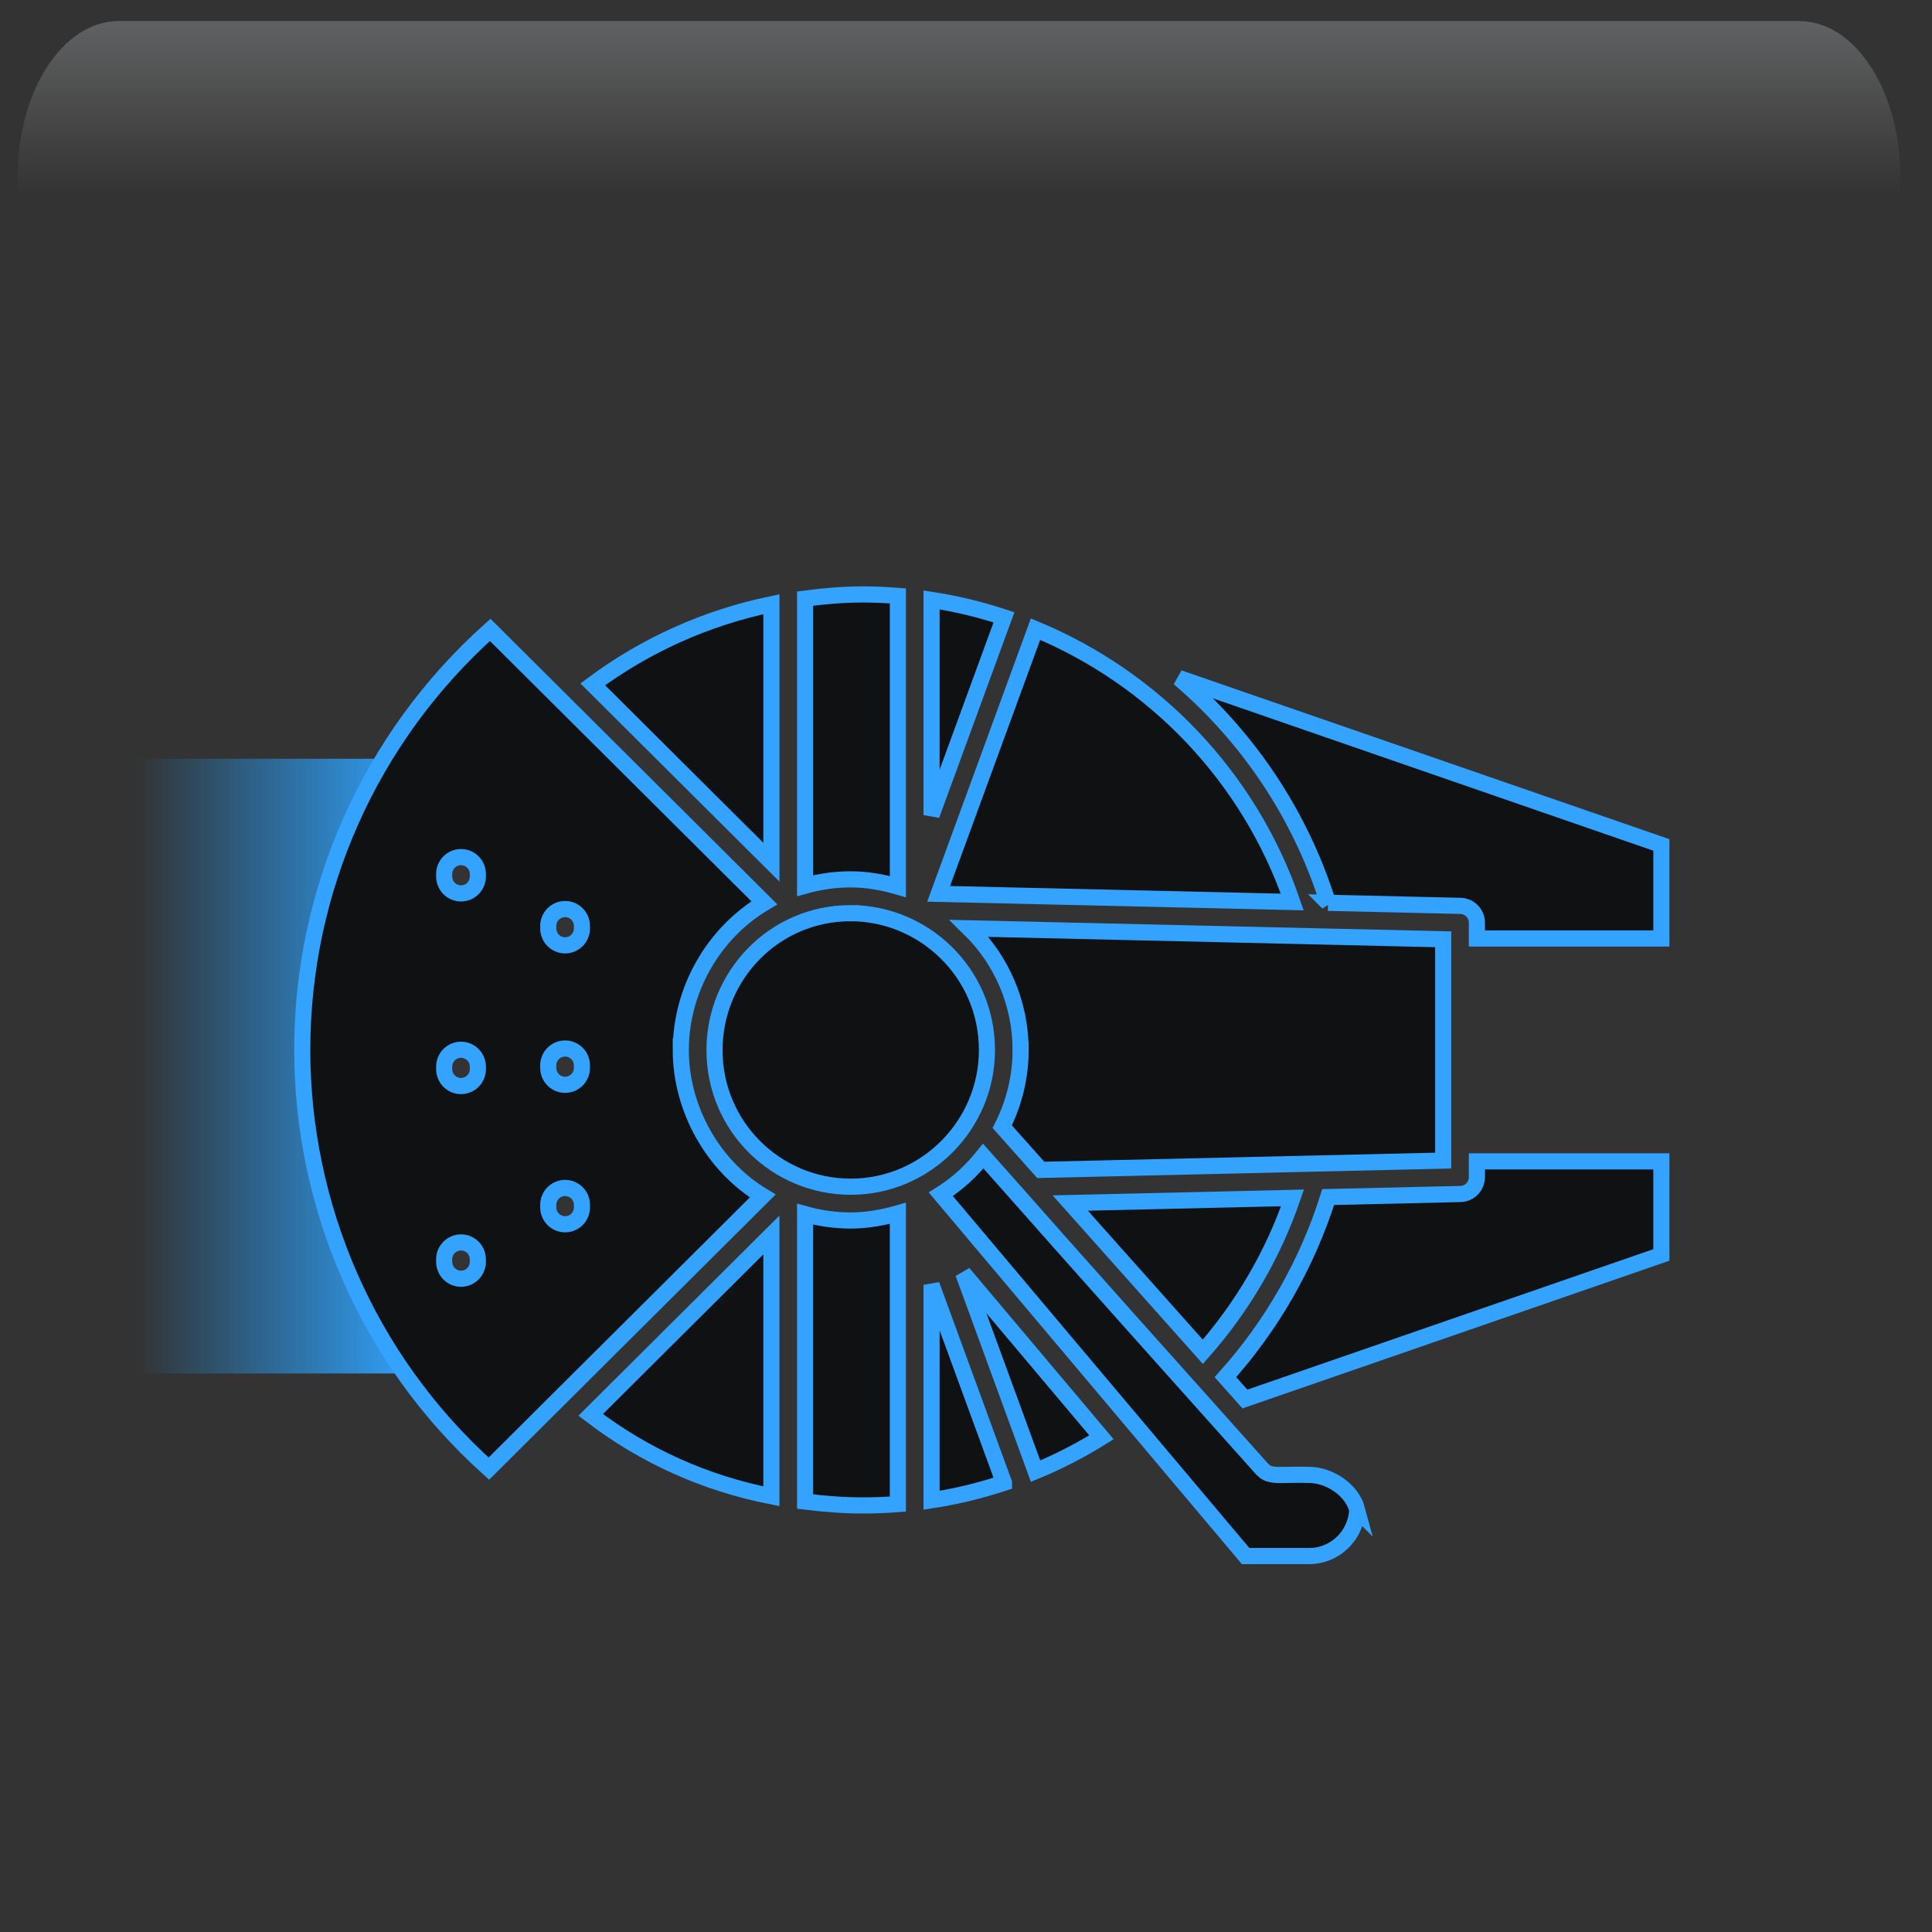 <svg width="550" height="550" xmlns="http://www.w3.org/2000/svg" xmlns:xlink="http://www.w3.org/1999/xlink" overflow="hidden"><rect width="100%" height="100%" fill="#333333" stroke="none"/><defs><clipPath id="clip0"><rect x="1854" y="675" width="550" height="550"/></clipPath><radialGradient cx="762000" cy="762000" r="1.07763e+06" gradientUnits="userSpaceOnUse" spreadMethod="pad" id="fill1" gradientTransform="matrix(0 0 0 0 1854 675)"><stop offset="0" stop-color="#5D6CFF"/><stop offset="0.17" stop-color="#5D6CFF"/><stop offset="0.33" stop-color="#4B57CC"/><stop offset="1" stop-color="#0F1113"/></radialGradient><radialGradient cx="374072" cy="421178" r="563313" fx="374072" fy="421178" gradientUnits="userSpaceOnUse" spreadMethod="pad" id="fill2" gradientTransform="matrix(0 0 0 0 1874 703)"><stop offset="0" stop-color="#5D6CFF"/><stop offset="0.54" stop-color="#4B57CC" stop-opacity="0"/><stop offset="1" stop-color="#4B57CC" stop-opacity="0"/></radialGradient><linearGradient x1="2127" y1="681" x2="2127" y2="835" gradientUnits="userSpaceOnUse" spreadMethod="reflect" id="fill3"><stop offset="0" stop-color="#F5FAFF" stop-opacity="0.231"/><stop offset="0.32" stop-color="#FFFFFF" stop-opacity="0"/><stop offset="1" stop-color="#FFFFFF" stop-opacity="0"/></linearGradient><radialGradient cx="94211" cy="102524" r="139236" gradientUnits="userSpaceOnUse" spreadMethod="pad" id="fill4" gradientTransform="matrix(0 0 0 0 1893 803)"><stop offset="0" stop-color="#5D6CFF"/><stop offset="0.54" stop-color="#4B57CC" stop-opacity="0"/><stop offset="1" stop-color="#4B57CC" stop-opacity="0"/></radialGradient><radialGradient cx="112222" cy="120534" r="164689" gradientUnits="userSpaceOnUse" spreadMethod="pad" id="fill5" gradientTransform="matrix(0 0 0 0 1921 849)"><stop offset="0" stop-color="#5D6CFF"/><stop offset="0.54" stop-color="#4B57CC" stop-opacity="0"/><stop offset="1" stop-color="#4B57CC" stop-opacity="0"/></radialGradient><radialGradient cx="292331" cy="279862" r="404698" fx="292331" fy="279862" gradientUnits="userSpaceOnUse" spreadMethod="pad" id="fill6" gradientTransform="matrix(0 0 0 0 2143 979)"><stop offset="0" stop-color="#5D6CFF"/><stop offset="0.54" stop-color="#4B57CC" stop-opacity="0"/><stop offset="1" stop-color="#4B57CC" stop-opacity="0"/></radialGradient><radialGradient cx="72043.5" cy="77585.5" r="105876" fx="72043.5" fy="77585.5" gradientUnits="userSpaceOnUse" spreadMethod="pad" id="fill7" gradientTransform="matrix(0 0 0 0 2288 1108)"><stop offset="0" stop-color="#5D6CFF"/><stop offset="0.54" stop-color="#4B57CC" stop-opacity="0"/><stop offset="1" stop-color="#4B57CC" stop-opacity="0"/></radialGradient><radialGradient cx="77585.5" cy="83127" r="113708" gradientUnits="userSpaceOnUse" spreadMethod="pad" id="fill8" gradientTransform="matrix(0 0 0 0 2272 1025)"><stop offset="0" stop-color="#5D6CFF"/><stop offset="0.54" stop-color="#4B57CC" stop-opacity="0"/><stop offset="1" stop-color="#4B57CC" stop-opacity="0"/></radialGradient><linearGradient x1="1973" y1="978.5" x2="1867" y2="978.5" gradientUnits="userSpaceOnUse" spreadMethod="reflect" id="fill9"><stop offset="0" stop-color="#33A3FF"/><stop offset="0.76" stop-color="#20A0FB" stop-opacity="0"/><stop offset="1" stop-color="#20A0FB" stop-opacity="0"/></linearGradient><clipPath id="clip10"><rect x="1934" y="780" width="400" height="401"/></clipPath><clipPath id="clip11"><rect x="1934" y="780" width="400" height="401"/></clipPath><clipPath id="clip12"><rect x="1934" y="780" width="400" height="401"/></clipPath></defs><g clip-path="url(#clip0)" transform="translate(-1854 -675)"><rect x="1854" y="675" width="550" height="550" fill="url(#fill1)"/><path d="M1874 855C1874 771.053 1934.44 703 2009 703 2083.56 703 2144 771.053 2144 855 2144 938.947 2083.56 1007 2009 1007 1934.44 1007 1874 938.947 1874 855Z" fill="url(#fill2)" fill-rule="evenodd"/><path d="M1887.79 681 2366.21 681C2382.11 681 2395 700.864 2395 725.368L2395 835C2395 796.824 2374.92 765.876 2350.15 765.876L1903.85 765.876C1879.08 765.876 1859 796.824 1859 835L1859 725.368C1859 700.864 1871.89 681 1887.79 681Z" fill="url(#fill3)" fill-rule="evenodd"/><path d="M1893 840C1893 819.565 1908.22 803 1927 803 1945.78 803 1961 819.565 1961 840 1961 860.434 1945.78 877 1927 877 1908.22 877 1893 860.434 1893 840Z" fill="url(#fill4)" fill-rule="evenodd"/><path d="M1921 892.5C1921 868.476 1939.13 849 1961.5 849 1983.87 849 2002 868.476 2002 892.5 2002 916.524 1983.87 936 1961.5 936 1939.13 936 1921 916.524 1921 892.5Z" fill="url(#fill5)" fill-rule="evenodd"/><path d="M2143 1080C2143 1024.22 2190.23 979 2248.5 979 2306.77 979 2354 1024.22 2354 1080 2354 1135.78 2306.77 1181 2248.5 1181 2190.23 1181 2143 1135.78 2143 1080Z" fill="url(#fill6)" fill-rule="evenodd"/><path d="M2288 1136C2288 1120.54 2299.64 1108 2314 1108 2328.36 1108 2340 1120.54 2340 1136 2340 1151.46 2328.36 1164 2314 1164 2299.64 1164 2288 1151.46 2288 1136Z" fill="url(#fill7)" fill-rule="evenodd"/><path d="M2272 1055C2272 1038.43 2284.54 1025 2300 1025 2315.46 1025 2328 1038.43 2328 1055 2328 1071.57 2315.46 1085 2300 1085 2284.54 1085 2272 1071.57 2272 1055Z" fill="url(#fill8)" fill-rule="evenodd"/><rect x="1867" y="891" width="106" height="175" fill="url(#fill9)"/><g clip-path="url(#clip10)"><g clip-path="url(#clip11)"><g clip-path="url(#clip12)"><path d="M139.035 259.397 65.815 259.397C69.608 277.744 77.345 295.14 88.551 310.256Z" stroke="#33A3FF" stroke-width="4.586" fill="#0F1113" transform="matrix(6.13858e-17 1.003 -1 6.12323e-17 2333 781)"/><path d="M150.327 111.125C114.762 123.355 86.849 150.473 72.887 184.208L148.012 211.786Z" stroke="#33A3FF" stroke-width="4.586" fill="#0F1113" transform="matrix(6.13858e-17 1.003 -1 6.12323e-17 2333 781)"/><path d="M143.906 236.817C143.906 232.312 144.672 227.817 145.956 223.394L63.449 223.394C63.193 226.681 63.035 229.987 63.035 233.321 63.035 238.856 63.509 244.348 64.214 249.803L145.693 249.803C144.528 245.586 143.906 241.244 143.906 236.816Z" stroke="#33A3FF" stroke-width="4.586" fill="#0F1113" transform="matrix(6.13858e-17 1.003 -1 6.12323e-17 2333 781)"/><path d="M150.559 100.944 151.426 63.245C151.488 60.637 153.618 58.555 156.222 58.555L160.688 58.555 160.688 6.047 134.132 6.047 86.761 143.382C103.317 123.902 125.211 108.939 150.561 100.942Z" stroke="#33A3FF" stroke-width="4.586" fill="#0F1113" transform="matrix(6.13858e-17 1.003 -1 6.12323e-17 2333 781)"/><path d="M277.997 136.581C265.25 125.292 250.339 116.558 234.313 111.043L235.77 174.321Z" stroke="#33A3FF" stroke-width="4.586" fill="#0F1113" transform="matrix(6.13858e-17 1.003 -1 6.12323e-17 2333 781)"/><path d="M233.209 63.245 234.076 100.9C252.913 106.843 270.439 116.875 285.192 130.149L291.396 124.604 250.505 6.048 223.949 6.048 223.949 58.556 228.415 58.556C231.019 58.555 233.149 60.638 233.212 63.245Z" stroke="#33A3FF" stroke-width="4.586" fill="#0F1113" transform="matrix(6.13858e-17 1.003 -1 6.12323e-17 2333 781)"/><path d="M153.499 236.817C153.499 258.708 171.312 275.593 192.355 275.596 214.052 275.596 231.137 258.007 231.137 236.817 231.137 215.386 213.618 198.04 192.361 198.04 170.174 198.04 153.502 216.259 153.502 236.817Z" stroke="#33A3FF" stroke-width="4.586" fill="#0F1113" transform="matrix(6.13858e-17 1.003 -1 6.12323e-17 2333 781)"/><path d="M192.358 188.448C200.072 188.448 207.466 190.328 214.1 193.685L226.364 182.725 223.724 68.149 160.914 68.149 157.808 203.074C166.799 193.833 179.121 188.449 192.358 188.449Z" stroke="#33A3FF" stroke-width="4.586" fill="#0F1113" transform="matrix(6.13858e-17 1.003 -1 6.12323e-17 2333 781)"/><path d="M69.529 193.189C67.329 199.868 65.674 206.757 64.587 213.804L125.667 213.804Z" stroke="#33A3FF" stroke-width="4.586" fill="#0F1113" transform="matrix(6.13858e-17 1.003 -1 6.12323e-17 2333 781)"/><path d="M238.695 223.397C239.954 227.784 240.729 232.36 240.729 236.819 240.729 241.24 240.106 245.586 238.939 249.806L320.505 249.806C321.158 244.396 321.601 238.921 321.601 233.324 321.601 229.998 321.466 226.687 321.215 223.397Z" stroke="#33A3FF" stroke-width="4.586" fill="#0F1113" transform="matrix(6.13858e-17 1.003 -1 6.12323e-17 2333 781)"/><path d="M255.686 204.797 311.872 184.188C309.206 177.71 305.99 171.452 302.266 165.438Z" stroke="#33A3FF" stroke-width="4.586" fill="#0F1113" transform="matrix(6.13858e-17 1.003 -1 6.12323e-17 2333 781)"/><path d="M315.187 193.189 258.994 213.803 320.131 213.803C319.069 206.781 317.38 199.904 315.189 193.189Z" stroke="#33A3FF" stroke-width="4.586" fill="#0F1113" transform="matrix(6.13858e-17 1.003 -1 6.12323e-17 2333 781)"/><path d="M322.808 92.631C316.881 94.217 312.934 100.888 312.934 106.327 312.699 114.647 313.716 117.383 311.407 119.556 311.377 119.584 311.366 119.623 311.335 119.652 236.898 186.478 243.219 180.529 222.451 199.089 226.49 202.333 230.093 206.184 232.986 210.697 233.089 210.85 233.164 211.027 233.264 211.183L335.968 124.4 335.968 106.305C335.968 98.937 330.108 92.91 322.807 92.632Z" stroke="#33A3FF" stroke-width="4.586" fill="#0F1113" transform="matrix(6.13858e-17 1.003 -1 6.12323e-17 2333 781)"/><path d="M192.401 285.189C192.387 285.189 192.373 285.191 192.358 285.191L192.357 285.191 192.352 285.191C175.237 285.191 159.118 275.87 150.557 261.406L73.097 339.453C103.882 373.926 147.338 392.955 192.285 392.955 235.996 392.955 279.839 374.811 311.154 339.828L233.771 261.875C225.101 276.281 208.799 285.176 192.399 285.193ZM143.095 352.556 142.383 352.556C139.735 352.556 137.586 350.409 137.586 347.759 137.586 345.112 139.734 342.964 142.383 342.964L143.095 342.964C145.743 342.964 147.891 345.112 147.891 347.759 147.891 350.409 145.743 352.556 143.095 352.556ZM157.84 322.925 157.129 322.925C154.481 322.925 152.332 320.777 152.332 318.128 152.332 315.48 154.48 313.332 157.129 313.332L157.84 313.332C160.489 313.332 162.637 315.48 162.637 318.128 162.637 320.777 160.489 322.925 157.84 322.925ZM196.713 313.333 197.418 313.333C200.067 313.333 202.215 315.481 202.215 318.13 202.215 320.778 200.067 322.926 197.418 322.926L196.713 322.926C194.065 322.926 191.916 320.778 191.916 318.13 191.916 315.481 194.065 313.333 196.713 313.333ZM197.774 352.553 197.062 352.553C194.414 352.553 192.266 350.405 192.266 347.759 192.266 345.108 194.414 342.961 197.062 342.961L197.774 342.961C200.422 342.961 202.571 345.108 202.571 347.759 202.571 350.405 200.422 352.553 197.774 352.553ZM251.749 342.964 252.461 342.964C255.109 342.964 257.257 345.112 257.257 347.759 257.257 350.409 255.109 352.556 252.461 352.556L251.749 352.556C249.101 352.556 246.952 350.409 246.952 347.759 246.952 345.112 249.1 342.964 251.749 342.964ZM237.003 313.331C239.651 313.331 241.8 315.48 241.8 318.128 241.8 320.776 239.651 322.925 237.003 322.925L236.292 322.925C233.643 322.925 231.495 320.776 231.495 318.128 231.495 315.48 233.643 313.331 236.292 313.331Z" stroke="#33A3FF" stroke-width="4.586" fill="#0F1113" transform="matrix(6.13858e-17 1.003 -1 6.12323e-17 2333 781)"/><path d="M295.895 310.841C307.486 295.693 315.292 278.285 319.003 259.4L244.835 259.4Z" stroke="#33A3FF" stroke-width="4.586" fill="#0F1113" transform="matrix(6.13858e-17 1.003 -1 6.12323e-17 2333 781)"/></g></g></g></g></svg>